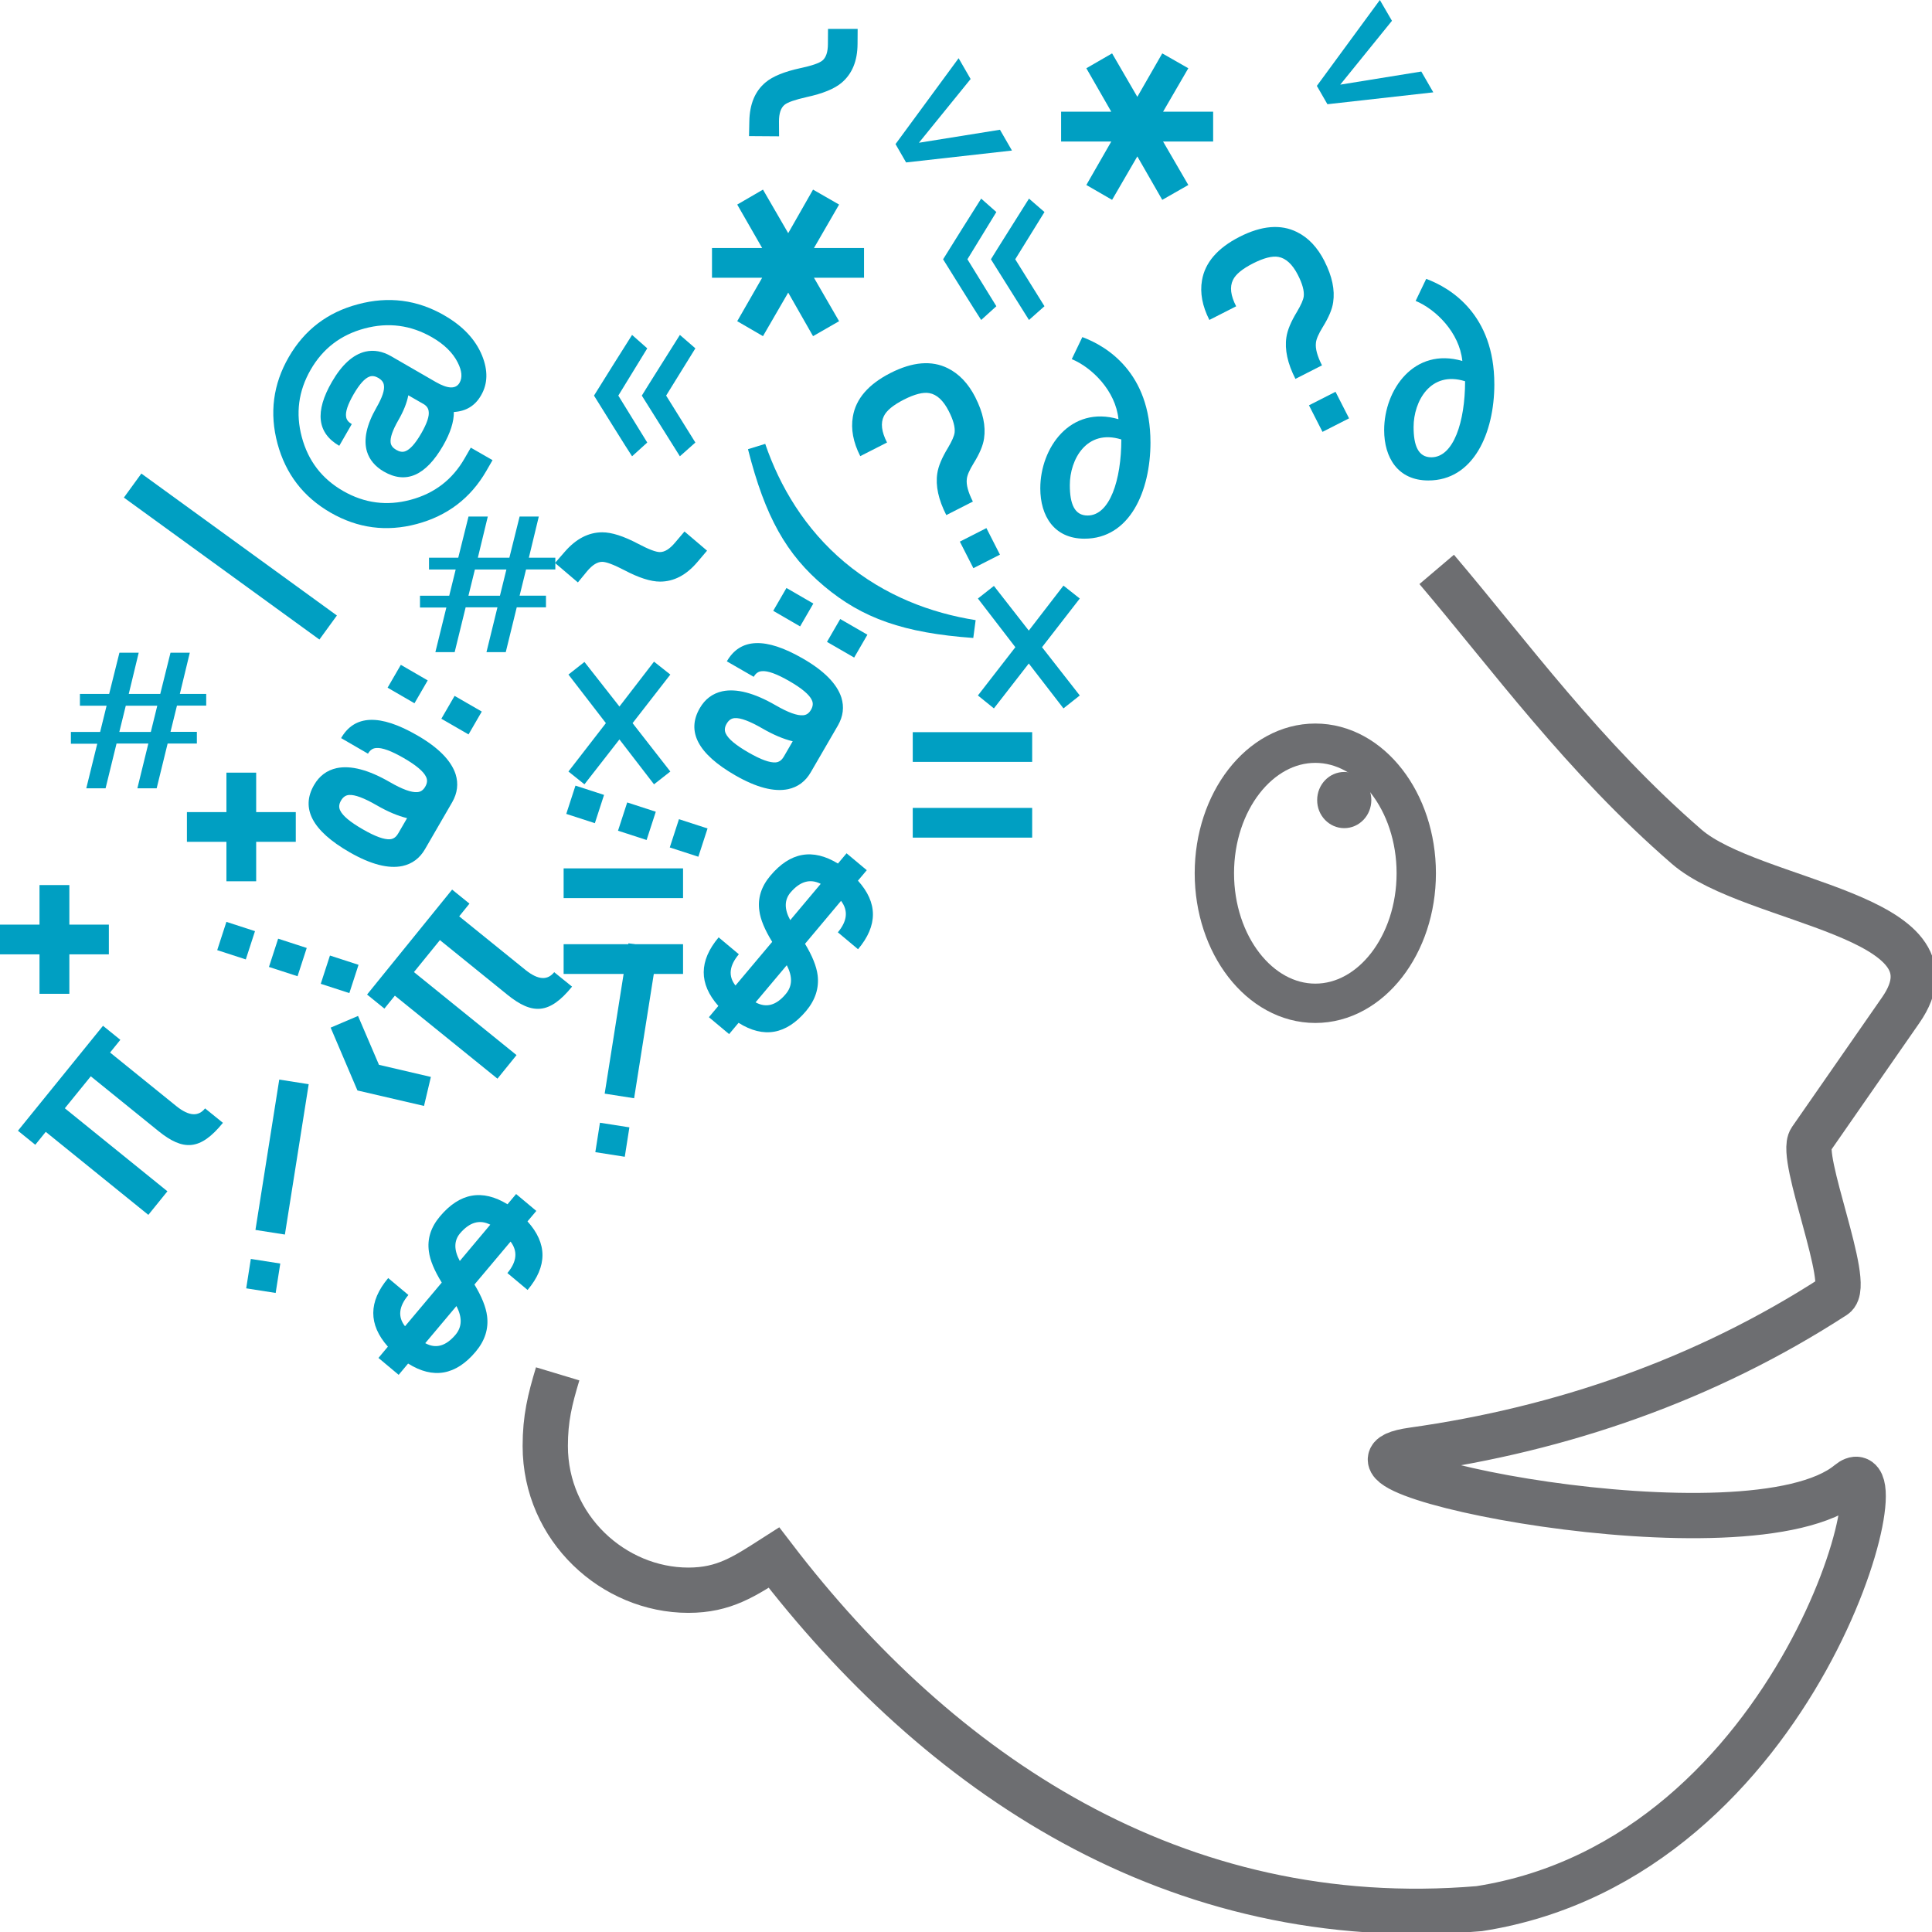 <svg width="128" height="128" viewBox="0 0 128 128" >
    <g id="face">
        <path
        id="outline" 
        style="fill:none;stroke:#6d6e71;stroke-width:3px"
        d="m 95.184,37.725 c 4.839,5.697 9.726,12.451 16.564,18.373 4.35,3.768 18.576,4.511 14.178,10.83 l -5.961,8.579 c -0.795,1.148 2.746,9.592 1.57,10.357 -8.564,5.554 -18.093,8.826 -27.942,10.207 -8.51,1.201 22.28,7.633 28.894,2.169 3.677,-3.04 -3.018,24.858 -24.489,28.213 -20.2,1.704 -35.854,-9.051 -46.722,-23.259 -1.958,1.253 -3.297,2.162 -5.669,2.162 -4.948,0 -9.482,-4.098 -9.482,-9.554 0,-1.824 0.306,-3.07 0.822,-4.781"/>
        <g id="eye">
        <path
        id="ball"
        d="m 87.143,66.471 c 3.684,0 6.688,-3.873 6.688,-8.616 0,-4.743 -3.004,-8.616 -6.688,-8.616 -3.684,0 -6.688,3.873 -6.688,8.616 0,4.743 3.004,8.616 6.688,8.616 z"
       style="fill:none;stroke:#6d6e71;stroke-width:2.606px"
        /><path
       d="m 89.06,54.867 c 0.992,0 1.794,-0.833 1.794,-1.861 0,-1.028 -0.809,-1.861 -1.794,-1.861 -0.992,0 -1.794,0.833 -1.794,1.861 -0.007,1.028 0.802,1.861 1.794,1.861 z"
       style="fill:#6d6e71;stroke-width:0.071"
       id="iris" /></g></g><path
   d="m 99.003,25.449 c 0,-4.604 -2.882,-6.369 -4.513,-6.973 l -0.7,1.46 c 1.325,0.55 2.902,2.085 3.093,3.979 -3.188,-0.93 -5.179,1.894 -5.179,4.583 0,1.82 0.911,3.334 2.923,3.334 2.991,0.007 4.377,-3.137 4.377,-6.383 z M 97.066,25.259 c 0,2.675 -0.761,5.038 -2.236,5.038 -0.87,0 -1.176,-0.774 -1.176,-2.01 0,-1.698 1.121,-3.748 3.412,-3.028 z"
   style="fill:#009fc2;stroke-width:0.068"
   id="hair34" /><path
   d="m 76.221,29.306 c 0,-4.604 -2.882,-6.369 -4.513,-6.973 l -0.7,1.46 c 1.325,0.55 2.902,2.085 3.093,3.979 -3.188,-0.93 -5.179,1.894 -5.179,4.583 0,1.82 0.911,3.334 2.923,3.334 2.997,0.007 4.377,-3.137 4.377,-6.383 z m -1.93,-0.19 c 0,2.675 -0.761,5.038 -2.236,5.038 -0.87,0 -1.176,-0.774 -1.176,-2.01 -0.007,-1.698 1.115,-3.748 3.412,-3.028 z"
   style="fill:#009fc2;stroke-width:0.068"
   id="hair33" /><g
   id="g5253"><path
     id="hair32C"
     style="fill:#009fc2;stroke-width:0.068"
     d="m 14.391,62.949 0.609,-1.873 1.894,0.615 -0.609,1.873 z" /><path
     id="hair32B"
     style="fill:#009fc2;stroke-width:0.068"
     d="m 17.819,64.063 0.609,-1.873 1.894,0.615 -0.609,1.873 z" /><path
     id="hair32A"
     style="fill:#009fc2;stroke-width:0.068"
     d="m 21.251,65.18 0.609,-1.873 1.894,0.615 -0.609,1.873 z" /></g><path
   d="m 29.444,20.9 c 1.23,0.706 2.059,1.596 2.494,2.655 0.401,0.991 0.381,1.874 -0.068,2.641 -0.394,0.686 -0.992,1.052 -1.801,1.1 0.007,0.645 -0.231,1.392 -0.72,2.241 -1.149,1.983 -2.454,2.553 -3.922,1.704 -0.571,-0.333 -0.945,-0.774 -1.115,-1.324 -0.238,-0.801 -0.027,-1.772 0.632,-2.92 0.381,-0.665 0.551,-1.161 0.489,-1.487 -0.027,-0.19 -0.15,-0.34 -0.36,-0.469 -0.224,-0.129 -0.421,-0.156 -0.598,-0.088 -0.313,0.115 -0.659,0.502 -1.047,1.168 -0.387,0.672 -0.557,1.175 -0.496,1.501 0.027,0.19 0.15,0.346 0.374,0.475 l -0.829,1.439 c -1.468,-0.849 -1.631,-2.261 -0.483,-4.244 0.659,-1.134 1.393,-1.799 2.209,-1.996 0.564,-0.129 1.135,-0.027 1.713,0.306 l 2.95,1.704 c 0.802,0.462 1.325,0.482 1.577,0.061 0.204,-0.353 0.163,-0.801 -0.122,-1.358 -0.326,-0.645 -0.897,-1.202 -1.699,-1.664 -1.407,-0.808 -2.895,-1.005 -4.466,-0.584 -1.577,0.421 -2.766,1.331 -3.575,2.736 -0.809,1.406 -1.006,2.893 -0.585,4.461 0.421,1.575 1.332,2.764 2.739,3.572 1.407,0.808 2.895,1.005 4.466,0.584 1.577,-0.421 2.766,-1.331 3.575,-2.736 l 0.415,-0.72 1.441,0.828 -0.415,0.72 c -1.04,1.799 -2.576,2.967 -4.602,3.51 -2.012,0.536 -3.915,0.285 -5.716,-0.754 -1.801,-1.039 -2.97,-2.56 -3.514,-4.57 -0.544,-2.023 -0.292,-3.938 0.748,-5.738 1.04,-1.799 2.569,-2.967 4.588,-3.497 2.012,-0.543 3.922,-0.299 5.723,0.74 z m -1.421,5.846 -0.027,-0.014 -0.945,-0.543 c -0.095,0.509 -0.319,1.059 -0.659,1.65 -0.387,0.672 -0.557,1.175 -0.51,1.494 0.027,0.19 0.15,0.346 0.374,0.475 0.224,0.129 0.421,0.156 0.598,0.088 0.313,-0.115 0.666,-0.509 1.054,-1.181 0.381,-0.665 0.551,-1.161 0.489,-1.487 -0.027,-0.197 -0.15,-0.36 -0.374,-0.482 z"
   style="fill:#009fc2;stroke-width:0.068"
   id="hair31" /><path
   d="m 64.639,41.086 c -2.95,-0.469 -6.008,-1.602 -8.673,-3.83 -2.644,-2.214 -4.309,-5.045 -5.268,-7.849 l -1.142,0.353 c 1.135,4.488 2.549,6.987 5.064,9.092 2.515,2.105 5.24,3.083 9.862,3.415 z"
   style="fill:#009fc2;stroke-width:0.068"
   id="hair30" /><path
   d="M 57.244,18.401 H 53.927 l 1.665,2.879 -1.726,0.991 -1.645,-2.886 -1.672,2.886 -1.706,-0.991 1.652,-2.879 h -3.324 v -1.969 h 3.324 l -1.652,-2.879 1.706,-0.991 1.672,2.886 1.645,-2.886 1.726,0.991 -1.665,2.879 h 3.317 z"
   style="fill:#009fc2;stroke-width:0.068"
   id="hair29" /><path
   d="m 64.625,26.338 c 0.503,0.991 0.693,1.894 0.571,2.709 -0.061,0.455 -0.292,1.005 -0.693,1.65 -0.279,0.455 -0.428,0.801 -0.449,1.039 -0.048,0.38 0.088,0.876 0.401,1.494 l -1.76,0.896 c -0.523,-1.025 -0.72,-1.942 -0.598,-2.757 0.068,-0.475 0.306,-1.039 0.707,-1.698 0.265,-0.448 0.415,-0.788 0.442,-1.012 0.041,-0.36 -0.088,-0.835 -0.387,-1.419 -0.36,-0.706 -0.788,-1.107 -1.291,-1.195 -0.408,-0.075 -0.965,0.068 -1.679,0.428 -0.707,0.36 -1.155,0.727 -1.332,1.1 -0.224,0.455 -0.156,1.032 0.211,1.745 l -1.774,0.903 c -0.469,-0.923 -0.632,-1.799 -0.489,-2.621 0.197,-1.175 1.026,-2.139 2.488,-2.886 1.468,-0.747 2.732,-0.849 3.799,-0.319 0.754,0.373 1.366,1.019 1.835,1.942 z m 1.624,10.409 -1.76,0.896 -0.897,-1.759 1.76,-0.896 z"
   style="fill:#009fc2;stroke-width:0.068"
   id="hair28" /><path
   d="m 45.254,59.501 h -7.912 v -1.969 h 7.912 z m 0,5.025 H 37.342 V 62.556 h 7.912 z"
   style="fill:#009fc2;stroke-width:0.068"
   id="hair27" /><path
   d="m 31.517,89.551 c -1.319,1.568 -2.814,1.833 -4.479,0.788 l -0.625,0.747 -1.339,-1.12 0.625,-0.747 c -1.298,-1.467 -1.291,-2.981 0.02,-4.543 l 1.339,1.12 c -0.639,0.76 -0.714,1.453 -0.224,2.071 l 2.433,-2.893 c -0.489,-0.794 -0.775,-1.473 -0.85,-2.051 -0.122,-0.835 0.122,-1.609 0.727,-2.329 1.312,-1.562 2.8,-1.833 4.479,-0.808 l 0.571,-0.679 1.339,1.12 -0.585,0.693 c 1.319,1.46 1.325,2.974 0.007,4.543 l -1.339,-1.12 c 0.625,-0.747 0.7,-1.439 0.211,-2.085 l -2.393,2.845 c 0.483,0.801 0.761,1.494 0.836,2.085 0.109,0.849 -0.143,1.636 -0.754,2.363 z M 30.464,83.542 32.482,81.138 c -0.707,-0.36 -1.373,-0.163 -2.005,0.577 -0.408,0.489 -0.408,1.1 -0.014,1.827 z m -0.285,4.889 c 0.435,-0.516 0.455,-1.148 0.061,-1.901 l -2.066,2.458 c 0.7,0.387 1.366,0.197 2.005,-0.557 z"
   style="fill:#009fc2;stroke-width:0.068"
   id="hair26" /><path
   d="m 14.77,74.391 -1.183,-0.957 c -0.428,0.53 -1.033,0.55 -1.903,-0.149 L 7.293,69.733 7.973,68.891 6.824,67.961 l -5.635,6.953 1.149,0.93 0.693,-0.856 6.797,5.5 1.264,-1.562 -6.797,-5.5 1.72,-2.118 4.479,3.626 c 1.652,1.338 2.78,1.297 4.275,-0.543 z"
   style="fill:#009fc2;stroke-width:0.068"
   id="hair25" /><path
   d="m 31.042,48.657 -1.801,-1.039 0.877,-1.514 1.801,1.039 z m -3.582,-2.064 -1.781,-1.032 0.877,-1.514 1.781,1.032 z m 0.7,9.662 c -0.347,0.604 -0.85,0.978 -1.495,1.12 -0.938,0.197 -2.107,-0.109 -3.514,-0.917 -2.46,-1.419 -3.242,-2.899 -2.345,-4.447 0.347,-0.604 0.85,-0.978 1.495,-1.12 0.938,-0.197 2.114,0.109 3.534,0.93 0.822,0.475 1.427,0.693 1.815,0.659 0.224,-0.014 0.394,-0.136 0.523,-0.36 0.136,-0.231 0.156,-0.448 0.054,-0.652 -0.163,-0.353 -0.653,-0.767 -1.475,-1.243 -0.836,-0.482 -1.448,-0.706 -1.835,-0.665 -0.224,0.014 -0.401,0.136 -0.537,0.373 l -1.781,-1.032 c 0.89,-1.548 2.569,-1.609 5.03,-0.19 1.407,0.808 2.257,1.67 2.556,2.58 0.197,0.631 0.122,1.249 -0.224,1.854 z m -1.781,-1.032 0.591,-1.019 c -0.619,-0.149 -1.291,-0.435 -2.019,-0.856 -0.836,-0.482 -1.441,-0.706 -1.822,-0.679 -0.224,0.014 -0.401,0.136 -0.537,0.373 -0.136,0.231 -0.156,0.448 -0.054,0.652 0.163,0.353 0.659,0.767 1.495,1.249 0.822,0.475 1.427,0.693 1.815,0.659 0.218,-0.02 0.394,-0.143 0.53,-0.38 z"
   style="fill:#009fc2;stroke-width:0.068"
   id="hair24" /><path
   d="m 18.875,81.792 -1.951,-0.306 1.577,-9.961 1.951,0.306 z m -0.612,3.87 -1.951,-0.306 0.306,-1.949 1.951,0.306 z"
   style="fill:#009fc2;stroke-width:0.068"
   id="hair23" /><path
   d="m 44.411,51.115 -2.501,-3.205 2.501,-3.218 -1.081,-0.856 -2.291,2.974 -2.318,-2.954 -1.06,0.835 2.481,3.218 -2.481,3.205 1.06,0.849 2.318,-2.974 2.291,2.974 z"
   style="fill:#009fc2;stroke-width:0.068"
   id="hair22" /><path
   d="m 13.662,46.756 v -0.781 h -1.747 l 0.659,-2.73 h -1.278 L 10.617,45.975 H 8.53 L 9.189,43.245 H 7.912 l -0.68,2.73 h -1.937 v 0.781 h 1.767 l -0.428,1.738 h -1.937 v 0.781 H 6.443 L 5.716,52.229 h 1.278 l 0.727,-2.967 h 2.107 L 9.101,52.229 h 1.278 l 0.727,-2.967 h 1.937 v -0.774 h -1.747 l 0.428,-1.738 h 1.937 z m -3.242,0 -0.428,1.738 H 7.905 l 0.428,-1.738 z"
   style="fill:#009fc2;stroke-width:0.068"
   id="hair21" /><path
   d="m 67.045,9.974 -0.795,-1.378 -5.37,0.862 3.426,-4.223 -0.795,-1.378 -4.18,5.69 0.7,1.215 z"
   style="fill:#009fc2;stroke-width:0.068"
   id="hair20" /><path
   d="m 46.07,29.319 -1.937,-3.11 1.937,-3.13 -1.026,-0.889 c -0.211,0.34 -2.318,3.673 -2.522,4.02 0.211,0.339 2.318,3.694 2.522,4.02 z m -3.188,0 -1.917,-3.11 1.917,-3.13 -1.006,-0.889 c -0.224,0.34 -2.311,3.673 -2.522,4.02 0.211,0.339 2.297,3.694 2.522,4.02 z"
   style="fill:#009fc2;stroke-width:0.068"
   id="hair19" /><path
   d="m 46.844,36.483 -0.646,0.76 c -0.734,0.862 -1.556,1.29 -2.467,1.29 -0.619,0 -1.407,-0.251 -2.372,-0.76 -0.707,-0.367 -1.196,-0.55 -1.461,-0.55 -0.319,0 -0.646,0.204 -0.986,0.604 l -0.625,0.76 -1.516,-1.29 0.646,-0.74 c 0.748,-0.862 1.577,-1.29 2.488,-1.29 0.619,0 1.407,0.251 2.372,0.76 0.693,0.367 1.176,0.55 1.441,0.55 0.319,0 0.646,-0.204 0.986,-0.604 l 0.646,-0.76 z"
   style="fill:#009fc2;stroke-width:0.068"
   id="hair18" /><path
   d="M 7.212,63.228 H 4.595 v 2.614 H 2.617 V 63.228 H 1.0903137e-5 V 61.259 H 2.617 V 58.638 H 4.595 v 2.621 h 2.617 z"
   style="fill:#009fc2;stroke-width:0.068"
   id="hair17" /><path
   style="fill:#009fc2;stroke:none;stroke-width:0;stroke-linecap:butt;stroke-linejoin:miter;stroke-opacity:1;fill-opacity:1;stroke-miterlimit:22.926;stroke-dasharray:none"
   d="M 9.365,31.374 8.207,32.967 21.162,42.371 22.32,40.778 Z"
   id="hair16" /><path
   d="m 21.906,68.083 1.815,-0.774 1.387,3.239 3.439,0.801 -0.455,1.922 -4.411,-1.025 z"
   style="fill:#009fc2;stroke-width:0.068"
   id="hair15" /><g
   id="hair14"><path
     id="hair14C"
     style="fill:#009fc2;stroke-width:0.068"
     d="m 37.517,53.923 0.609,-1.873 1.894,0.615 -0.609,1.873 z" /><path
     id="hair14B"
     style="fill:#009fc2;stroke-width:0.068"
     d="m 40.945,55.037 0.609,-1.873 1.894,0.615 -0.609,1.873 z" /><path
     id="hair14A"
     style="fill:#009fc2;stroke-width:0.068"
     d="m 44.374,56.146 0.609,-1.873 1.894,0.615 -0.609,1.873 z" /></g><path
   d="m 80.374,9.377 h -3.317 l 1.672,2.879 -1.726,0.985 -1.652,-2.879 -1.672,2.879 -1.706,-0.985 1.652,-2.879 H 70.301 V 7.401 h 3.324 l -1.652,-2.879 1.706,-0.985 1.672,2.879 1.652,-2.879 1.726,0.985 -1.672,2.879 h 3.317 z"
   style="fill:#009fc2;stroke-width:0.068"
   id="hair13" /><path
   d="m 87.755,17.314 c 0.503,0.991 0.693,1.894 0.571,2.709 -0.061,0.455 -0.292,1.005 -0.693,1.65 -0.279,0.455 -0.428,0.801 -0.449,1.039 -0.048,0.38 0.088,0.876 0.401,1.494 l -1.76,0.896 c -0.523,-1.025 -0.72,-1.942 -0.598,-2.757 0.068,-0.475 0.306,-1.039 0.707,-1.698 0.265,-0.448 0.415,-0.788 0.442,-1.012 0.041,-0.36 -0.088,-0.835 -0.387,-1.419 -0.36,-0.706 -0.795,-1.107 -1.291,-1.195 -0.408,-0.075 -0.965,0.068 -1.679,0.428 -0.707,0.36 -1.155,0.727 -1.332,1.1 -0.224,0.455 -0.156,1.032 0.211,1.745 l -1.774,0.903 c -0.469,-0.923 -0.632,-1.799 -0.489,-2.621 0.197,-1.175 1.026,-2.139 2.488,-2.886 1.468,-0.747 2.732,-0.849 3.799,-0.319 0.761,0.373 1.366,1.019 1.835,1.942 z m 1.624,10.402 -1.76,0.896 -0.897,-1.759 1.76,-0.896 z"
   style="fill:#009fc2;stroke-width:0.068"
   id="hair12" /><path
   d="m 68.384,50.477 h -7.912 v -1.969 h 7.912 z m 0,5.018 h -7.912 v -1.969 h 7.912 z"
   style="fill:#009fc2;stroke-width:0.068"
   id="hair11" /><path
   d="m 53.41,66.977 c -1.319,1.568 -2.814,1.833 -4.479,0.788 l -0.625,0.747 -1.339,-1.12 0.625,-0.747 c -1.298,-1.467 -1.291,-2.981 0.02,-4.543 l 1.339,1.12 c -0.639,0.76 -0.714,1.453 -0.224,2.071 l 2.433,-2.893 c -0.489,-0.794 -0.775,-1.473 -0.85,-2.051 -0.122,-0.835 0.122,-1.609 0.727,-2.329 1.312,-1.562 2.8,-1.833 4.479,-0.808 l 0.571,-0.679 1.339,1.12 -0.585,0.693 c 1.319,1.46 1.325,2.974 0.007,4.543 L 55.51,61.769 c 0.625,-0.747 0.7,-1.439 0.211,-2.085 l -2.386,2.845 c 0.483,0.801 0.761,1.494 0.836,2.085 0.102,0.842 -0.15,1.63 -0.761,2.363 z m -1.054,-6.016 2.019,-2.404 c -0.707,-0.36 -1.373,-0.163 -2.005,0.577 -0.408,0.489 -0.415,1.1 -0.014,1.827 z m -0.292,4.889 c 0.435,-0.516 0.455,-1.148 0.061,-1.901 l -2.066,2.458 c 0.707,0.387 1.373,0.204 2.005,-0.557 z"
   style="fill:#009fc2;stroke-width:0.068"
   id="hair10" /><path
   d="m 37.9,65.367 -1.183,-0.957 c -0.428,0.53 -1.033,0.55 -1.903,-0.149 l -4.391,-3.551 0.68,-0.842 -1.149,-0.93 -5.635,6.953 1.149,0.93 0.693,-0.856 6.797,5.5 1.264,-1.562 -6.797,-5.5 1.72,-2.118 4.479,3.626 c 1.652,1.331 2.78,1.297 4.275,-0.543 z"
   style="fill:#009fc2;stroke-width:0.068"
   id="hair09" /><path
   d="m 56.591,43.565 -1.801,-1.039 0.877,-1.514 1.801,1.039 z m -3.582,-2.064 -1.781,-1.032 0.877,-1.514 1.781,1.032 z m 0.707,9.662 c -0.347,0.604 -0.85,0.978 -1.495,1.12 -0.938,0.197 -2.107,-0.109 -3.514,-0.917 -2.46,-1.419 -3.242,-2.899 -2.345,-4.447 0.347,-0.604 0.85,-0.978 1.495,-1.12 0.938,-0.197 2.114,0.109 3.534,0.93 0.822,0.475 1.427,0.693 1.815,0.659 0.224,-0.014 0.394,-0.136 0.523,-0.36 0.136,-0.231 0.156,-0.448 0.054,-0.652 -0.163,-0.353 -0.653,-0.767 -1.475,-1.243 -0.836,-0.482 -1.448,-0.706 -1.835,-0.665 -0.224,0.014 -0.401,0.136 -0.537,0.373 l -1.781,-1.025 c 0.89,-1.548 2.569,-1.609 5.03,-0.19 1.407,0.808 2.257,1.67 2.556,2.58 0.197,0.631 0.122,1.249 -0.224,1.854 z m -1.788,-1.032 0.591,-1.019 c -0.619,-0.149 -1.291,-0.435 -2.019,-0.856 -0.836,-0.482 -1.441,-0.706 -1.822,-0.679 -0.224,0.014 -0.401,0.136 -0.537,0.373 -0.136,0.231 -0.156,0.448 -0.054,0.652 0.163,0.353 0.659,0.767 1.495,1.249 0.822,0.475 1.427,0.693 1.815,0.659 0.218,-0.02 0.394,-0.143 0.53,-0.38 z"
   style="fill:#009fc2;stroke-width:0.068"
   id="hair08" /><path
   d="m 42.012,72.762 -1.951,-0.306 1.577,-9.961 1.951,0.306 z m -0.619,3.877 -1.951,-0.306 0.306,-1.949 1.951,0.306 z"
   style="fill:#009fc2;stroke-width:0.068"
   id="hair07" /><path
   d="m 71.538,46.077 -2.501,-3.198 2.501,-3.225 -1.081,-0.856 -2.297,2.981 -2.311,-2.96 -1.06,0.835 2.481,3.225 -2.481,3.198 1.06,0.856 2.311,-2.974 2.297,2.974 z"
   style="fill:#009fc2;stroke-width:0.068"
   id="hair06" /><path
   d="m 36.792,37.732 v -0.781 h -1.754 l 0.659,-2.73 h -1.271 l -0.68,2.73 h -2.087 l 0.659,-2.73 h -1.278 l -0.68,2.73 h -1.937 v 0.781 h 1.767 l -0.428,1.738 h -1.937 v 0.781 h 1.747 l -0.727,2.954 h 1.278 l 0.727,-2.967 h 2.107 l -0.727,2.967 h 1.278 l 0.727,-2.967 h 1.937 v -0.774 h -1.747 l 0.428,-1.738 h 1.937 z m -3.242,0 -0.428,1.738 h -2.087 l 0.428,-1.738 z"
   style="fill:#009fc2;stroke-width:0.068"
   id="hair05" /><path
   d="M 94.96,6.118 94.165,4.739 88.795,5.608 92.221,1.378 91.419,-7.909597e-5 87.245,5.69 87.945,6.905 Z"
   style="fill:#009fc2;stroke-width:0.068"
   id="hair04" /><path
   d="m 69.199,20.288 -1.937,-3.11 1.937,-3.13 -1.026,-0.889 c -0.211,0.34 -2.318,3.673 -2.522,4.02 0.211,0.34 2.318,3.694 2.522,4.02 z m -3.188,0 -1.917,-3.11 1.917,-3.13 -1.006,-0.889 c -0.224,0.34 -2.311,3.673 -2.522,4.02 0.211,0.34 2.297,3.694 2.522,4.02 z"
   style="fill:#009fc2;stroke-width:0.068"
   id="hair03" /><path
   d="m 56.822,1.915 -0.007,0.998 C 56.809,4.04 56.455,4.896 55.755,5.486 55.279,5.887 54.511,6.199 53.451,6.43 52.669,6.607 52.18,6.776 51.976,6.946 51.731,7.15 51.609,7.516 51.609,8.046 l 0.007,0.985 L 49.624,9.017 49.645,8.039 C 49.665,6.905 50.019,6.043 50.719,5.459 51.194,5.058 51.962,4.746 53.023,4.515 53.791,4.352 54.28,4.182 54.484,4.013 54.729,3.809 54.851,3.442 54.851,2.913 l 0.007,-0.998 z"
   style="fill:#009fc2;stroke-width:0.068"
   id="hair02" /><path
   d="m 19.596,55.773 h -2.624 v 2.614 h -1.971 v -2.614 h -2.617 v -1.969 h 2.617 v -2.614 h 1.971 v 2.614 h 2.624 z"
   style="fill:#009fc2;stroke-width:0.068"
   id="hair01" />
</svg>
